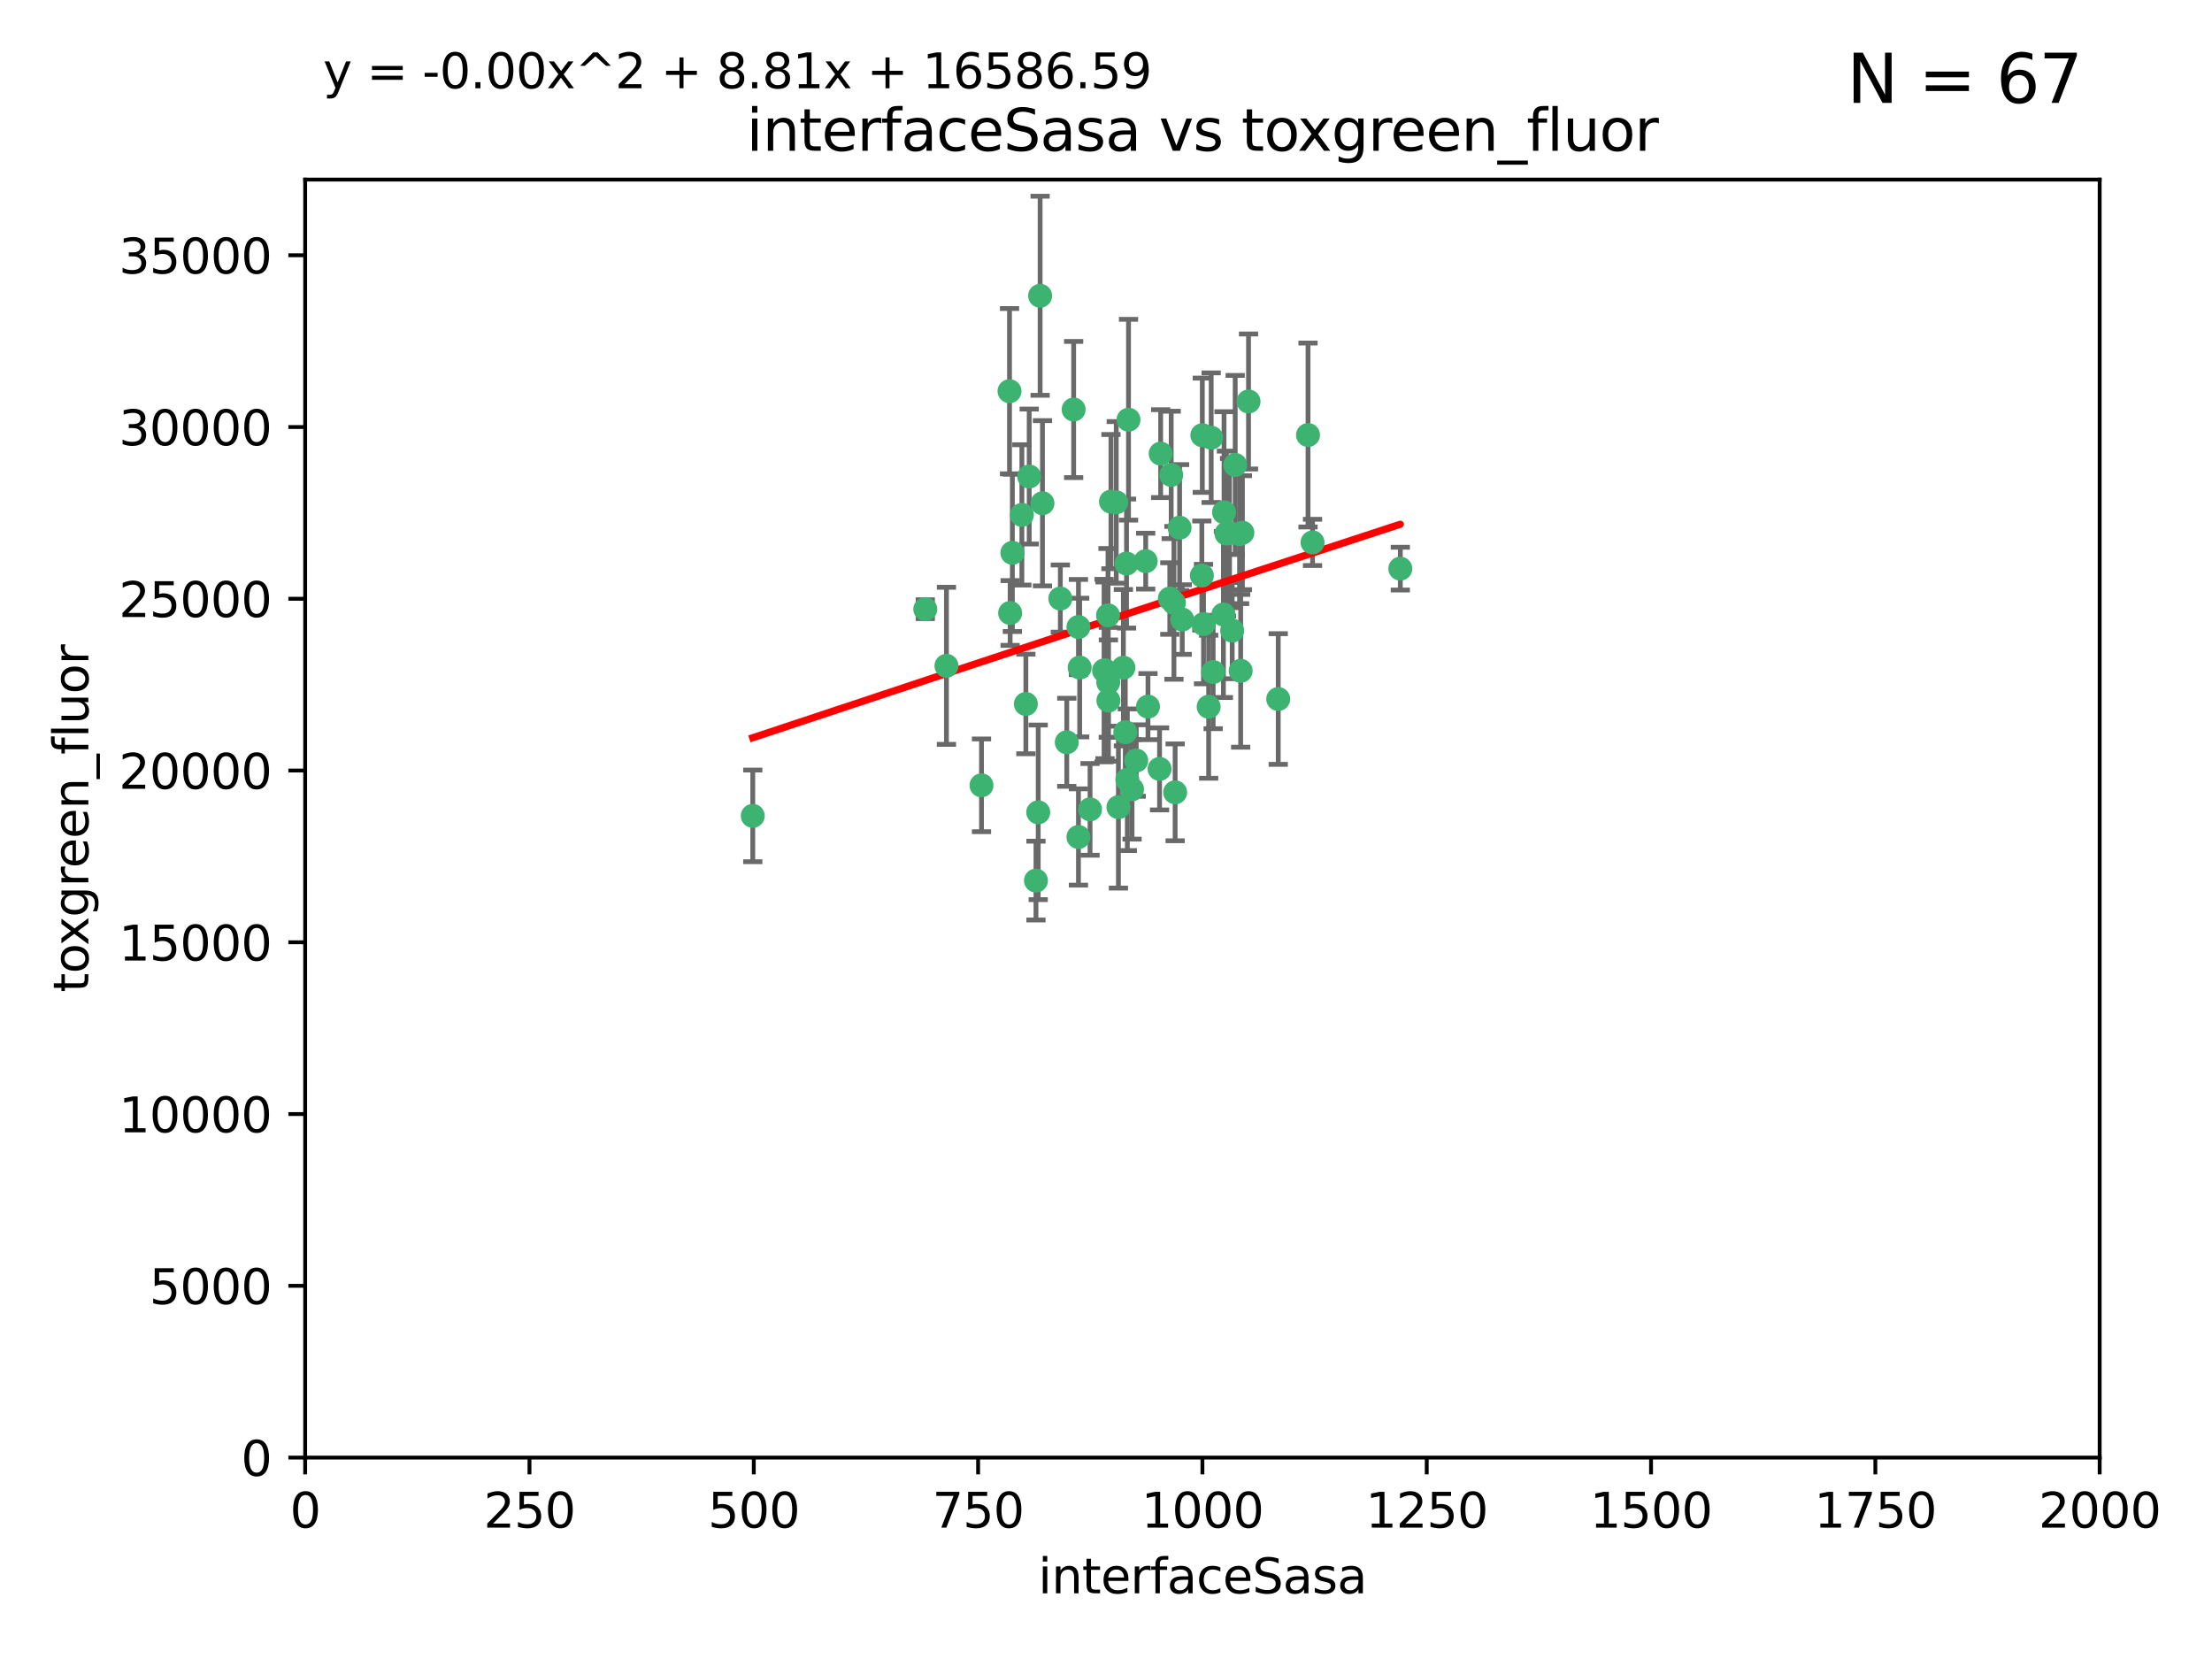 <?xml version="1.0" encoding="utf-8" standalone="no"?>
<!DOCTYPE svg PUBLIC "-//W3C//DTD SVG 1.1//EN"
  "http://www.w3.org/Graphics/SVG/1.1/DTD/svg11.dtd">
<svg xmlns:xlink="http://www.w3.org/1999/xlink" width="460.8pt" height="345.6pt" viewBox="0 0 460.8 345.6" xmlns="http://www.w3.org/2000/svg" version="1.1">
 <defs>
  <style type="text/css">*{stroke-linejoin: round; stroke-linecap: butt}</style>
 </defs>
 <g id="figure_1">
  <g id="patch_1">
   <path d="M 0 345.6 
L 460.8 345.6 
L 460.8 0 
L 0 0 
z
" style="fill: #ffffff"/>
  </g>
  <g id="axes_1">
   <g id="patch_2">
    <path d="M 63.571 303.64 
L 437.4 303.64 
L 437.4 37.411 
L 63.571 37.411 
z
" style="fill: #ffffff"/>
   </g>
   <g id="PathCollection_1">
    <defs>
     <path id="m7adc7a43d8" d="M 0 1.118 
C 0.297 1.118 0.581 1 0.791 0.791 
C 1 0.581 1.118 0.297 1.118 0 
C 1.118 -0.297 1 -0.581 0.791 -0.791 
C 0.581 -1 0.297 -1.118 0 -1.118 
C -0.297 -1.118 -0.581 -1 -0.791 -0.791 
C -1 -0.581 -1.118 -0.297 -1.118 0 
C -1.118 0.297 -1 0.581 -0.791 0.791 
C -0.581 1 -0.297 1.118 0 1.118 
z
" style="stroke: #3cb371"/>
    </defs>
    <g clip-path="url(#p92236ebbec)">
     <use xlink:href="#m7adc7a43d8" x="243.693" y="124.69" style="fill: #3cb371; stroke: #3cb371"/>
     <use xlink:href="#m7adc7a43d8" x="272.484" y="90.623" style="fill: #3cb371; stroke: #3cb371"/>
     <use xlink:href="#m7adc7a43d8" x="231.435" y="104.496" style="fill: #3cb371; stroke: #3cb371"/>
     <use xlink:href="#m7adc7a43d8" x="234.418" y="152.536" style="fill: #3cb371; stroke: #3cb371"/>
     <use xlink:href="#m7adc7a43d8" x="266.28" y="145.62" style="fill: #3cb371; stroke: #3cb371"/>
     <use xlink:href="#m7adc7a43d8" x="257.315" y="96.857" style="fill: #3cb371; stroke: #3cb371"/>
     <use xlink:href="#m7adc7a43d8" x="250.716" y="130.005" style="fill: #3cb371; stroke: #3cb371"/>
     <use xlink:href="#m7adc7a43d8" x="254.987" y="106.718" style="fill: #3cb371; stroke: #3cb371"/>
     <use xlink:href="#m7adc7a43d8" x="273.426" y="112.994" style="fill: #3cb371; stroke: #3cb371"/>
     <use xlink:href="#m7adc7a43d8" x="220.886" y="124.689" style="fill: #3cb371; stroke: #3cb371"/>
     <use xlink:href="#m7adc7a43d8" x="214.404" y="99.267" style="fill: #3cb371; stroke: #3cb371"/>
     <use xlink:href="#m7adc7a43d8" x="212.875" y="107.264" style="fill: #3cb371; stroke: #3cb371"/>
     <use xlink:href="#m7adc7a43d8" x="241.787" y="94.5" style="fill: #3cb371; stroke: #3cb371"/>
     <use xlink:href="#m7adc7a43d8" x="252.721" y="139.999" style="fill: #3cb371; stroke: #3cb371"/>
     <use xlink:href="#m7adc7a43d8" x="252.312" y="91.178" style="fill: #3cb371; stroke: #3cb371"/>
     <use xlink:href="#m7adc7a43d8" x="258.229" y="111.261" style="fill: #3cb371; stroke: #3cb371"/>
     <use xlink:href="#m7adc7a43d8" x="223.66" y="85.309" style="fill: #3cb371; stroke: #3cb371"/>
     <use xlink:href="#m7adc7a43d8" x="232.987" y="168.143" style="fill: #3cb371; stroke: #3cb371"/>
     <use xlink:href="#m7adc7a43d8" x="241.557" y="160.173" style="fill: #3cb371; stroke: #3cb371"/>
     <use xlink:href="#m7adc7a43d8" x="230.869" y="142.145" style="fill: #3cb371; stroke: #3cb371"/>
     <use xlink:href="#m7adc7a43d8" x="230.194" y="139.64" style="fill: #3cb371; stroke: #3cb371"/>
     <use xlink:href="#m7adc7a43d8" x="251.785" y="147.225" style="fill: #3cb371; stroke: #3cb371"/>
     <use xlink:href="#m7adc7a43d8" x="234.68" y="117.402" style="fill: #3cb371; stroke: #3cb371"/>
     <use xlink:href="#m7adc7a43d8" x="246.284" y="129.063" style="fill: #3cb371; stroke: #3cb371"/>
     <use xlink:href="#m7adc7a43d8" x="255.489" y="111.157" style="fill: #3cb371; stroke: #3cb371"/>
     <use xlink:href="#m7adc7a43d8" x="256.689" y="131.368" style="fill: #3cb371; stroke: #3cb371"/>
     <use xlink:href="#m7adc7a43d8" x="254.858" y="128.013" style="fill: #3cb371; stroke: #3cb371"/>
     <use xlink:href="#m7adc7a43d8" x="244.553" y="125.579" style="fill: #3cb371; stroke: #3cb371"/>
     <use xlink:href="#m7adc7a43d8" x="250.368" y="119.895" style="fill: #3cb371; stroke: #3cb371"/>
     <use xlink:href="#m7adc7a43d8" x="243.983" y="98.934" style="fill: #3cb371; stroke: #3cb371"/>
     <use xlink:href="#m7adc7a43d8" x="235.088" y="87.434" style="fill: #3cb371; stroke: #3cb371"/>
     <use xlink:href="#m7adc7a43d8" x="258.816" y="110.968" style="fill: #3cb371; stroke: #3cb371"/>
     <use xlink:href="#m7adc7a43d8" x="256.134" y="111.045" style="fill: #3cb371; stroke: #3cb371"/>
     <use xlink:href="#m7adc7a43d8" x="232.534" y="104.651" style="fill: #3cb371; stroke: #3cb371"/>
     <use xlink:href="#m7adc7a43d8" x="234.02" y="139.091" style="fill: #3cb371; stroke: #3cb371"/>
     <use xlink:href="#m7adc7a43d8" x="238.669" y="116.895" style="fill: #3cb371; stroke: #3cb371"/>
     <use xlink:href="#m7adc7a43d8" x="210.43" y="127.696" style="fill: #3cb371; stroke: #3cb371"/>
     <use xlink:href="#m7adc7a43d8" x="217.166" y="104.837" style="fill: #3cb371; stroke: #3cb371"/>
     <use xlink:href="#m7adc7a43d8" x="245.731" y="109.922" style="fill: #3cb371; stroke: #3cb371"/>
     <use xlink:href="#m7adc7a43d8" x="216.677" y="61.614" style="fill: #3cb371; stroke: #3cb371"/>
     <use xlink:href="#m7adc7a43d8" x="258.456" y="139.744" style="fill: #3cb371; stroke: #3cb371"/>
     <use xlink:href="#m7adc7a43d8" x="291.711" y="118.457" style="fill: #3cb371; stroke: #3cb371"/>
     <use xlink:href="#m7adc7a43d8" x="224.916" y="139.063" style="fill: #3cb371; stroke: #3cb371"/>
     <use xlink:href="#m7adc7a43d8" x="260.091" y="83.639" style="fill: #3cb371; stroke: #3cb371"/>
     <use xlink:href="#m7adc7a43d8" x="250.465" y="90.667" style="fill: #3cb371; stroke: #3cb371"/>
     <use xlink:href="#m7adc7a43d8" x="204.462" y="163.599" style="fill: #3cb371; stroke: #3cb371"/>
     <use xlink:href="#m7adc7a43d8" x="192.753" y="126.902" style="fill: #3cb371; stroke: #3cb371"/>
     <use xlink:href="#m7adc7a43d8" x="222.228" y="154.63" style="fill: #3cb371; stroke: #3cb371"/>
     <use xlink:href="#m7adc7a43d8" x="230.822" y="128.187" style="fill: #3cb371; stroke: #3cb371"/>
     <use xlink:href="#m7adc7a43d8" x="210.301" y="81.492" style="fill: #3cb371; stroke: #3cb371"/>
     <use xlink:href="#m7adc7a43d8" x="224.662" y="174.36" style="fill: #3cb371; stroke: #3cb371"/>
     <use xlink:href="#m7adc7a43d8" x="236.699" y="158.432" style="fill: #3cb371; stroke: #3cb371"/>
     <use xlink:href="#m7adc7a43d8" x="230.901" y="145.94" style="fill: #3cb371; stroke: #3cb371"/>
     <use xlink:href="#m7adc7a43d8" x="213.706" y="146.651" style="fill: #3cb371; stroke: #3cb371"/>
     <use xlink:href="#m7adc7a43d8" x="215.811" y="183.443" style="fill: #3cb371; stroke: #3cb371"/>
     <use xlink:href="#m7adc7a43d8" x="224.662" y="130.623" style="fill: #3cb371; stroke: #3cb371"/>
     <use xlink:href="#m7adc7a43d8" x="239.146" y="147.201" style="fill: #3cb371; stroke: #3cb371"/>
     <use xlink:href="#m7adc7a43d8" x="244.803" y="165.057" style="fill: #3cb371; stroke: #3cb371"/>
     <use xlink:href="#m7adc7a43d8" x="216.278" y="169.223" style="fill: #3cb371; stroke: #3cb371"/>
     <use xlink:href="#m7adc7a43d8" x="235.826" y="164.427" style="fill: #3cb371; stroke: #3cb371"/>
     <use xlink:href="#m7adc7a43d8" x="229.998" y="139.694" style="fill: #3cb371; stroke: #3cb371"/>
     <use xlink:href="#m7adc7a43d8" x="227.078" y="168.609" style="fill: #3cb371; stroke: #3cb371"/>
     <use xlink:href="#m7adc7a43d8" x="234.846" y="162.431" style="fill: #3cb371; stroke: #3cb371"/>
     <use xlink:href="#m7adc7a43d8" x="210.895" y="115.163" style="fill: #3cb371; stroke: #3cb371"/>
     <use xlink:href="#m7adc7a43d8" x="197.163" y="138.702" style="fill: #3cb371; stroke: #3cb371"/>
     <use xlink:href="#m7adc7a43d8" x="156.817" y="169.96" style="fill: #3cb371; stroke: #3cb371"/>
    </g>
   </g>
   <g id="matplotlib.axis_1">
    <g id="xtick_1">
     <g id="line2d_1">
      <defs>
       <path id="m9fd7e3e721" d="M 0 0 
L 0 3.5 
" style="stroke: #000000; stroke-width: 0.8"/>
      </defs>
      <g>
       <use xlink:href="#m9fd7e3e721" x="63.571" y="303.64" style="stroke: #000000; stroke-width: 0.8"/>
      </g>
     </g>
     <g id="text_1">
      <!-- 0 -->
      <g transform="translate(60.39 318.238)scale(0.1 -0.1)">
       <defs>
        <path id="DejaVuSans-30" d="M 2034 4250 
Q 1547 4250 1301 3770 
Q 1056 3291 1056 2328 
Q 1056 1369 1301 889 
Q 1547 409 2034 409 
Q 2525 409 2770 889 
Q 3016 1369 3016 2328 
Q 3016 3291 2770 3770 
Q 2525 4250 2034 4250 
z
M 2034 4750 
Q 2819 4750 3233 4129 
Q 3647 3509 3647 2328 
Q 3647 1150 3233 529 
Q 2819 -91 2034 -91 
Q 1250 -91 836 529 
Q 422 1150 422 2328 
Q 422 3509 836 4129 
Q 1250 4750 2034 4750 
z
" transform="scale(0.016)"/>
       </defs>
       <use xlink:href="#DejaVuSans-30"/>
      </g>
     </g>
    </g>
    <g id="xtick_2">
     <g id="line2d_2">
      <g>
       <use xlink:href="#m9fd7e3e721" x="110.3" y="303.64" style="stroke: #000000; stroke-width: 0.8"/>
      </g>
     </g>
     <g id="text_2">
      <!-- 250 -->
      <g transform="translate(100.756 318.238)scale(0.1 -0.1)">
       <defs>
        <path id="DejaVuSans-32" d="M 1228 531 
L 3431 531 
L 3431 0 
L 469 0 
L 469 531 
Q 828 903 1448 1529 
Q 2069 2156 2228 2338 
Q 2531 2678 2651 2914 
Q 2772 3150 2772 3378 
Q 2772 3750 2511 3984 
Q 2250 4219 1831 4219 
Q 1534 4219 1204 4116 
Q 875 4013 500 3803 
L 500 4441 
Q 881 4594 1212 4672 
Q 1544 4750 1819 4750 
Q 2544 4750 2975 4387 
Q 3406 4025 3406 3419 
Q 3406 3131 3298 2873 
Q 3191 2616 2906 2266 
Q 2828 2175 2409 1742 
Q 1991 1309 1228 531 
z
" transform="scale(0.016)"/>
        <path id="DejaVuSans-35" d="M 691 4666 
L 3169 4666 
L 3169 4134 
L 1269 4134 
L 1269 2991 
Q 1406 3038 1543 3061 
Q 1681 3084 1819 3084 
Q 2600 3084 3056 2656 
Q 3513 2228 3513 1497 
Q 3513 744 3044 326 
Q 2575 -91 1722 -91 
Q 1428 -91 1123 -41 
Q 819 9 494 109 
L 494 744 
Q 775 591 1075 516 
Q 1375 441 1709 441 
Q 2250 441 2565 725 
Q 2881 1009 2881 1497 
Q 2881 1984 2565 2268 
Q 2250 2553 1709 2553 
Q 1456 2553 1204 2497 
Q 953 2441 691 2322 
L 691 4666 
z
" transform="scale(0.016)"/>
       </defs>
       <use xlink:href="#DejaVuSans-32"/>
       <use xlink:href="#DejaVuSans-35" x="63.623"/>
       <use xlink:href="#DejaVuSans-30" x="127.246"/>
      </g>
     </g>
    </g>
    <g id="xtick_3">
     <g id="line2d_3">
      <g>
       <use xlink:href="#m9fd7e3e721" x="157.028" y="303.64" style="stroke: #000000; stroke-width: 0.8"/>
      </g>
     </g>
     <g id="text_3">
      <!-- 500 -->
      <g transform="translate(147.485 318.238)scale(0.1 -0.1)">
       <use xlink:href="#DejaVuSans-35"/>
       <use xlink:href="#DejaVuSans-30" x="63.623"/>
       <use xlink:href="#DejaVuSans-30" x="127.246"/>
      </g>
     </g>
    </g>
    <g id="xtick_4">
     <g id="line2d_4">
      <g>
       <use xlink:href="#m9fd7e3e721" x="203.757" y="303.64" style="stroke: #000000; stroke-width: 0.8"/>
      </g>
     </g>
     <g id="text_4">
      <!-- 750 -->
      <g transform="translate(194.213 318.238)scale(0.1 -0.1)">
       <defs>
        <path id="DejaVuSans-37" d="M 525 4666 
L 3525 4666 
L 3525 4397 
L 1831 0 
L 1172 0 
L 2766 4134 
L 525 4134 
L 525 4666 
z
" transform="scale(0.016)"/>
       </defs>
       <use xlink:href="#DejaVuSans-37"/>
       <use xlink:href="#DejaVuSans-35" x="63.623"/>
       <use xlink:href="#DejaVuSans-30" x="127.246"/>
      </g>
     </g>
    </g>
    <g id="xtick_5">
     <g id="line2d_5">
      <g>
       <use xlink:href="#m9fd7e3e721" x="250.486" y="303.64" style="stroke: #000000; stroke-width: 0.8"/>
      </g>
     </g>
     <g id="text_5">
      <!-- 1000 -->
      <g transform="translate(237.761 318.238)scale(0.1 -0.1)">
       <defs>
        <path id="DejaVuSans-31" d="M 794 531 
L 1825 531 
L 1825 4091 
L 703 3866 
L 703 4441 
L 1819 4666 
L 2450 4666 
L 2450 531 
L 3481 531 
L 3481 0 
L 794 0 
L 794 531 
z
" transform="scale(0.016)"/>
       </defs>
       <use xlink:href="#DejaVuSans-31"/>
       <use xlink:href="#DejaVuSans-30" x="63.623"/>
       <use xlink:href="#DejaVuSans-30" x="127.246"/>
       <use xlink:href="#DejaVuSans-30" x="190.869"/>
      </g>
     </g>
    </g>
    <g id="xtick_6">
     <g id="line2d_6">
      <g>
       <use xlink:href="#m9fd7e3e721" x="297.214" y="303.64" style="stroke: #000000; stroke-width: 0.8"/>
      </g>
     </g>
     <g id="text_6">
      <!-- 1250 -->
      <g transform="translate(284.489 318.238)scale(0.1 -0.1)">
       <use xlink:href="#DejaVuSans-31"/>
       <use xlink:href="#DejaVuSans-32" x="63.623"/>
       <use xlink:href="#DejaVuSans-35" x="127.246"/>
       <use xlink:href="#DejaVuSans-30" x="190.869"/>
      </g>
     </g>
    </g>
    <g id="xtick_7">
     <g id="line2d_7">
      <g>
       <use xlink:href="#m9fd7e3e721" x="343.943" y="303.64" style="stroke: #000000; stroke-width: 0.8"/>
      </g>
     </g>
     <g id="text_7">
      <!-- 1500 -->
      <g transform="translate(331.218 318.238)scale(0.1 -0.1)">
       <use xlink:href="#DejaVuSans-31"/>
       <use xlink:href="#DejaVuSans-35" x="63.623"/>
       <use xlink:href="#DejaVuSans-30" x="127.246"/>
       <use xlink:href="#DejaVuSans-30" x="190.869"/>
      </g>
     </g>
    </g>
    <g id="xtick_8">
     <g id="line2d_8">
      <g>
       <use xlink:href="#m9fd7e3e721" x="390.671" y="303.64" style="stroke: #000000; stroke-width: 0.8"/>
      </g>
     </g>
     <g id="text_8">
      <!-- 1750 -->
      <g transform="translate(377.946 318.238)scale(0.1 -0.1)">
       <use xlink:href="#DejaVuSans-31"/>
       <use xlink:href="#DejaVuSans-37" x="63.623"/>
       <use xlink:href="#DejaVuSans-35" x="127.246"/>
       <use xlink:href="#DejaVuSans-30" x="190.869"/>
      </g>
     </g>
    </g>
    <g id="xtick_9">
     <g id="line2d_9">
      <g>
       <use xlink:href="#m9fd7e3e721" x="437.4" y="303.64" style="stroke: #000000; stroke-width: 0.8"/>
      </g>
     </g>
     <g id="text_9">
      <!-- 2000 -->
      <g transform="translate(424.675 318.238)scale(0.1 -0.1)">
       <use xlink:href="#DejaVuSans-32"/>
       <use xlink:href="#DejaVuSans-30" x="63.623"/>
       <use xlink:href="#DejaVuSans-30" x="127.246"/>
       <use xlink:href="#DejaVuSans-30" x="190.869"/>
      </g>
     </g>
    </g>
    <g id="text_10">
     <!-- interfaceSasa -->
     <g transform="translate(216.279 331.917)scale(0.1 -0.1)">
      <defs>
       <path id="DejaVuSans-69" d="M 603 3500 
L 1178 3500 
L 1178 0 
L 603 0 
L 603 3500 
z
M 603 4863 
L 1178 4863 
L 1178 4134 
L 603 4134 
L 603 4863 
z
" transform="scale(0.016)"/>
       <path id="DejaVuSans-6e" d="M 3513 2113 
L 3513 0 
L 2938 0 
L 2938 2094 
Q 2938 2591 2744 2837 
Q 2550 3084 2163 3084 
Q 1697 3084 1428 2787 
Q 1159 2491 1159 1978 
L 1159 0 
L 581 0 
L 581 3500 
L 1159 3500 
L 1159 2956 
Q 1366 3272 1645 3428 
Q 1925 3584 2291 3584 
Q 2894 3584 3203 3211 
Q 3513 2838 3513 2113 
z
" transform="scale(0.016)"/>
       <path id="DejaVuSans-74" d="M 1172 4494 
L 1172 3500 
L 2356 3500 
L 2356 3053 
L 1172 3053 
L 1172 1153 
Q 1172 725 1289 603 
Q 1406 481 1766 481 
L 2356 481 
L 2356 0 
L 1766 0 
Q 1100 0 847 248 
Q 594 497 594 1153 
L 594 3053 
L 172 3053 
L 172 3500 
L 594 3500 
L 594 4494 
L 1172 4494 
z
" transform="scale(0.016)"/>
       <path id="DejaVuSans-65" d="M 3597 1894 
L 3597 1613 
L 953 1613 
Q 991 1019 1311 708 
Q 1631 397 2203 397 
Q 2534 397 2845 478 
Q 3156 559 3463 722 
L 3463 178 
Q 3153 47 2828 -22 
Q 2503 -91 2169 -91 
Q 1331 -91 842 396 
Q 353 884 353 1716 
Q 353 2575 817 3079 
Q 1281 3584 2069 3584 
Q 2775 3584 3186 3129 
Q 3597 2675 3597 1894 
z
M 3022 2063 
Q 3016 2534 2758 2815 
Q 2500 3097 2075 3097 
Q 1594 3097 1305 2825 
Q 1016 2553 972 2059 
L 3022 2063 
z
" transform="scale(0.016)"/>
       <path id="DejaVuSans-72" d="M 2631 2963 
Q 2534 3019 2420 3045 
Q 2306 3072 2169 3072 
Q 1681 3072 1420 2755 
Q 1159 2438 1159 1844 
L 1159 0 
L 581 0 
L 581 3500 
L 1159 3500 
L 1159 2956 
Q 1341 3275 1631 3429 
Q 1922 3584 2338 3584 
Q 2397 3584 2469 3576 
Q 2541 3569 2628 3553 
L 2631 2963 
z
" transform="scale(0.016)"/>
       <path id="DejaVuSans-66" d="M 2375 4863 
L 2375 4384 
L 1825 4384 
Q 1516 4384 1395 4259 
Q 1275 4134 1275 3809 
L 1275 3500 
L 2222 3500 
L 2222 3053 
L 1275 3053 
L 1275 0 
L 697 0 
L 697 3053 
L 147 3053 
L 147 3500 
L 697 3500 
L 697 3744 
Q 697 4328 969 4595 
Q 1241 4863 1831 4863 
L 2375 4863 
z
" transform="scale(0.016)"/>
       <path id="DejaVuSans-61" d="M 2194 1759 
Q 1497 1759 1228 1600 
Q 959 1441 959 1056 
Q 959 750 1161 570 
Q 1363 391 1709 391 
Q 2188 391 2477 730 
Q 2766 1069 2766 1631 
L 2766 1759 
L 2194 1759 
z
M 3341 1997 
L 3341 0 
L 2766 0 
L 2766 531 
Q 2569 213 2275 61 
Q 1981 -91 1556 -91 
Q 1019 -91 701 211 
Q 384 513 384 1019 
Q 384 1609 779 1909 
Q 1175 2209 1959 2209 
L 2766 2209 
L 2766 2266 
Q 2766 2663 2505 2880 
Q 2244 3097 1772 3097 
Q 1472 3097 1187 3025 
Q 903 2953 641 2809 
L 641 3341 
Q 956 3463 1253 3523 
Q 1550 3584 1831 3584 
Q 2591 3584 2966 3190 
Q 3341 2797 3341 1997 
z
" transform="scale(0.016)"/>
       <path id="DejaVuSans-63" d="M 3122 3366 
L 3122 2828 
Q 2878 2963 2633 3030 
Q 2388 3097 2138 3097 
Q 1578 3097 1268 2742 
Q 959 2388 959 1747 
Q 959 1106 1268 751 
Q 1578 397 2138 397 
Q 2388 397 2633 464 
Q 2878 531 3122 666 
L 3122 134 
Q 2881 22 2623 -34 
Q 2366 -91 2075 -91 
Q 1284 -91 818 406 
Q 353 903 353 1747 
Q 353 2603 823 3093 
Q 1294 3584 2113 3584 
Q 2378 3584 2631 3529 
Q 2884 3475 3122 3366 
z
" transform="scale(0.016)"/>
       <path id="DejaVuSans-53" d="M 3425 4513 
L 3425 3897 
Q 3066 4069 2747 4153 
Q 2428 4238 2131 4238 
Q 1616 4238 1336 4038 
Q 1056 3838 1056 3469 
Q 1056 3159 1242 3001 
Q 1428 2844 1947 2747 
L 2328 2669 
Q 3034 2534 3370 2195 
Q 3706 1856 3706 1288 
Q 3706 609 3251 259 
Q 2797 -91 1919 -91 
Q 1588 -91 1214 -16 
Q 841 59 441 206 
L 441 856 
Q 825 641 1194 531 
Q 1563 422 1919 422 
Q 2459 422 2753 634 
Q 3047 847 3047 1241 
Q 3047 1584 2836 1778 
Q 2625 1972 2144 2069 
L 1759 2144 
Q 1053 2284 737 2584 
Q 422 2884 422 3419 
Q 422 4038 858 4394 
Q 1294 4750 2059 4750 
Q 2388 4750 2728 4690 
Q 3069 4631 3425 4513 
z
" transform="scale(0.016)"/>
       <path id="DejaVuSans-73" d="M 2834 3397 
L 2834 2853 
Q 2591 2978 2328 3040 
Q 2066 3103 1784 3103 
Q 1356 3103 1142 2972 
Q 928 2841 928 2578 
Q 928 2378 1081 2264 
Q 1234 2150 1697 2047 
L 1894 2003 
Q 2506 1872 2764 1633 
Q 3022 1394 3022 966 
Q 3022 478 2636 193 
Q 2250 -91 1575 -91 
Q 1294 -91 989 -36 
Q 684 19 347 128 
L 347 722 
Q 666 556 975 473 
Q 1284 391 1588 391 
Q 1994 391 2212 530 
Q 2431 669 2431 922 
Q 2431 1156 2273 1281 
Q 2116 1406 1581 1522 
L 1381 1569 
Q 847 1681 609 1914 
Q 372 2147 372 2553 
Q 372 3047 722 3315 
Q 1072 3584 1716 3584 
Q 2034 3584 2315 3537 
Q 2597 3491 2834 3397 
z
" transform="scale(0.016)"/>
      </defs>
      <use xlink:href="#DejaVuSans-69"/>
      <use xlink:href="#DejaVuSans-6e" x="27.783"/>
      <use xlink:href="#DejaVuSans-74" x="91.162"/>
      <use xlink:href="#DejaVuSans-65" x="130.371"/>
      <use xlink:href="#DejaVuSans-72" x="191.895"/>
      <use xlink:href="#DejaVuSans-66" x="233.008"/>
      <use xlink:href="#DejaVuSans-61" x="268.213"/>
      <use xlink:href="#DejaVuSans-63" x="329.492"/>
      <use xlink:href="#DejaVuSans-65" x="384.473"/>
      <use xlink:href="#DejaVuSans-53" x="445.996"/>
      <use xlink:href="#DejaVuSans-61" x="509.473"/>
      <use xlink:href="#DejaVuSans-73" x="570.752"/>
      <use xlink:href="#DejaVuSans-61" x="622.852"/>
     </g>
    </g>
   </g>
   <g id="matplotlib.axis_2">
    <g id="ytick_1">
     <g id="line2d_10">
      <defs>
       <path id="m5f48121f47" d="M 0 0 
L -3.5 0 
" style="stroke: #000000; stroke-width: 0.8"/>
      </defs>
      <g>
       <use xlink:href="#m5f48121f47" x="63.571" y="303.64" style="stroke: #000000; stroke-width: 0.8"/>
      </g>
     </g>
     <g id="text_11">
      <!-- 0 -->
      <g transform="translate(50.209 307.439)scale(0.1 -0.1)">
       <use xlink:href="#DejaVuSans-30"/>
      </g>
     </g>
    </g>
    <g id="ytick_2">
     <g id="line2d_11">
      <g>
       <use xlink:href="#m5f48121f47" x="63.571" y="267.859" style="stroke: #000000; stroke-width: 0.8"/>
      </g>
     </g>
     <g id="text_12">
      <!-- 5000 -->
      <g transform="translate(31.121 271.658)scale(0.1 -0.1)">
       <use xlink:href="#DejaVuSans-35"/>
       <use xlink:href="#DejaVuSans-30" x="63.623"/>
       <use xlink:href="#DejaVuSans-30" x="127.246"/>
       <use xlink:href="#DejaVuSans-30" x="190.869"/>
      </g>
     </g>
    </g>
    <g id="ytick_3">
     <g id="line2d_12">
      <g>
       <use xlink:href="#m5f48121f47" x="63.571" y="232.078" style="stroke: #000000; stroke-width: 0.8"/>
      </g>
     </g>
     <g id="text_13">
      <!-- 10000 -->
      <g transform="translate(24.759 235.878)scale(0.1 -0.1)">
       <use xlink:href="#DejaVuSans-31"/>
       <use xlink:href="#DejaVuSans-30" x="63.623"/>
       <use xlink:href="#DejaVuSans-30" x="127.246"/>
       <use xlink:href="#DejaVuSans-30" x="190.869"/>
       <use xlink:href="#DejaVuSans-30" x="254.492"/>
      </g>
     </g>
    </g>
    <g id="ytick_4">
     <g id="line2d_13">
      <g>
       <use xlink:href="#m5f48121f47" x="63.571" y="196.298" style="stroke: #000000; stroke-width: 0.8"/>
      </g>
     </g>
     <g id="text_14">
      <!-- 15000 -->
      <g transform="translate(24.759 200.097)scale(0.1 -0.1)">
       <use xlink:href="#DejaVuSans-31"/>
       <use xlink:href="#DejaVuSans-35" x="63.623"/>
       <use xlink:href="#DejaVuSans-30" x="127.246"/>
       <use xlink:href="#DejaVuSans-30" x="190.869"/>
       <use xlink:href="#DejaVuSans-30" x="254.492"/>
      </g>
     </g>
    </g>
    <g id="ytick_5">
     <g id="line2d_14">
      <g>
       <use xlink:href="#m5f48121f47" x="63.571" y="160.517" style="stroke: #000000; stroke-width: 0.8"/>
      </g>
     </g>
     <g id="text_15">
      <!-- 20000 -->
      <g transform="translate(24.759 164.316)scale(0.1 -0.1)">
       <use xlink:href="#DejaVuSans-32"/>
       <use xlink:href="#DejaVuSans-30" x="63.623"/>
       <use xlink:href="#DejaVuSans-30" x="127.246"/>
       <use xlink:href="#DejaVuSans-30" x="190.869"/>
       <use xlink:href="#DejaVuSans-30" x="254.492"/>
      </g>
     </g>
    </g>
    <g id="ytick_6">
     <g id="line2d_15">
      <g>
       <use xlink:href="#m5f48121f47" x="63.571" y="124.736" style="stroke: #000000; stroke-width: 0.8"/>
      </g>
     </g>
     <g id="text_16">
      <!-- 25000 -->
      <g transform="translate(24.759 128.535)scale(0.1 -0.1)">
       <use xlink:href="#DejaVuSans-32"/>
       <use xlink:href="#DejaVuSans-35" x="63.623"/>
       <use xlink:href="#DejaVuSans-30" x="127.246"/>
       <use xlink:href="#DejaVuSans-30" x="190.869"/>
       <use xlink:href="#DejaVuSans-30" x="254.492"/>
      </g>
     </g>
    </g>
    <g id="ytick_7">
     <g id="line2d_16">
      <g>
       <use xlink:href="#m5f48121f47" x="63.571" y="88.955" style="stroke: #000000; stroke-width: 0.8"/>
      </g>
     </g>
     <g id="text_17">
      <!-- 30000 -->
      <g transform="translate(24.759 92.754)scale(0.1 -0.1)">
       <defs>
        <path id="DejaVuSans-33" d="M 2597 2516 
Q 3050 2419 3304 2112 
Q 3559 1806 3559 1356 
Q 3559 666 3084 287 
Q 2609 -91 1734 -91 
Q 1441 -91 1130 -33 
Q 819 25 488 141 
L 488 750 
Q 750 597 1062 519 
Q 1375 441 1716 441 
Q 2309 441 2620 675 
Q 2931 909 2931 1356 
Q 2931 1769 2642 2001 
Q 2353 2234 1838 2234 
L 1294 2234 
L 1294 2753 
L 1863 2753 
Q 2328 2753 2575 2939 
Q 2822 3125 2822 3475 
Q 2822 3834 2567 4026 
Q 2313 4219 1838 4219 
Q 1578 4219 1281 4162 
Q 984 4106 628 3988 
L 628 4550 
Q 988 4650 1302 4700 
Q 1616 4750 1894 4750 
Q 2613 4750 3031 4423 
Q 3450 4097 3450 3541 
Q 3450 3153 3228 2886 
Q 3006 2619 2597 2516 
z
" transform="scale(0.016)"/>
       </defs>
       <use xlink:href="#DejaVuSans-33"/>
       <use xlink:href="#DejaVuSans-30" x="63.623"/>
       <use xlink:href="#DejaVuSans-30" x="127.246"/>
       <use xlink:href="#DejaVuSans-30" x="190.869"/>
       <use xlink:href="#DejaVuSans-30" x="254.492"/>
      </g>
     </g>
    </g>
    <g id="ytick_8">
     <g id="line2d_17">
      <g>
       <use xlink:href="#m5f48121f47" x="63.571" y="53.174" style="stroke: #000000; stroke-width: 0.8"/>
      </g>
     </g>
     <g id="text_18">
      <!-- 35000 -->
      <g transform="translate(24.759 56.974)scale(0.1 -0.1)">
       <use xlink:href="#DejaVuSans-33"/>
       <use xlink:href="#DejaVuSans-35" x="63.623"/>
       <use xlink:href="#DejaVuSans-30" x="127.246"/>
       <use xlink:href="#DejaVuSans-30" x="190.869"/>
       <use xlink:href="#DejaVuSans-30" x="254.492"/>
      </g>
     </g>
    </g>
    <g id="text_19">
     <!-- toxgreen_fluor -->
     <g transform="translate(18.401 206.72)rotate(-90)scale(0.1 -0.1)">
      <defs>
       <path id="DejaVuSans-6f" d="M 1959 3097 
Q 1497 3097 1228 2736 
Q 959 2375 959 1747 
Q 959 1119 1226 758 
Q 1494 397 1959 397 
Q 2419 397 2687 759 
Q 2956 1122 2956 1747 
Q 2956 2369 2687 2733 
Q 2419 3097 1959 3097 
z
M 1959 3584 
Q 2709 3584 3137 3096 
Q 3566 2609 3566 1747 
Q 3566 888 3137 398 
Q 2709 -91 1959 -91 
Q 1206 -91 779 398 
Q 353 888 353 1747 
Q 353 2609 779 3096 
Q 1206 3584 1959 3584 
z
" transform="scale(0.016)"/>
       <path id="DejaVuSans-78" d="M 3513 3500 
L 2247 1797 
L 3578 0 
L 2900 0 
L 1881 1375 
L 863 0 
L 184 0 
L 1544 1831 
L 300 3500 
L 978 3500 
L 1906 2253 
L 2834 3500 
L 3513 3500 
z
" transform="scale(0.016)"/>
       <path id="DejaVuSans-67" d="M 2906 1791 
Q 2906 2416 2648 2759 
Q 2391 3103 1925 3103 
Q 1463 3103 1205 2759 
Q 947 2416 947 1791 
Q 947 1169 1205 825 
Q 1463 481 1925 481 
Q 2391 481 2648 825 
Q 2906 1169 2906 1791 
z
M 3481 434 
Q 3481 -459 3084 -895 
Q 2688 -1331 1869 -1331 
Q 1566 -1331 1297 -1286 
Q 1028 -1241 775 -1147 
L 775 -588 
Q 1028 -725 1275 -790 
Q 1522 -856 1778 -856 
Q 2344 -856 2625 -561 
Q 2906 -266 2906 331 
L 2906 616 
Q 2728 306 2450 153 
Q 2172 0 1784 0 
Q 1141 0 747 490 
Q 353 981 353 1791 
Q 353 2603 747 3093 
Q 1141 3584 1784 3584 
Q 2172 3584 2450 3431 
Q 2728 3278 2906 2969 
L 2906 3500 
L 3481 3500 
L 3481 434 
z
" transform="scale(0.016)"/>
       <path id="DejaVuSans-5f" d="M 3263 -1063 
L 3263 -1509 
L -63 -1509 
L -63 -1063 
L 3263 -1063 
z
" transform="scale(0.016)"/>
       <path id="DejaVuSans-6c" d="M 603 4863 
L 1178 4863 
L 1178 0 
L 603 0 
L 603 4863 
z
" transform="scale(0.016)"/>
       <path id="DejaVuSans-75" d="M 544 1381 
L 544 3500 
L 1119 3500 
L 1119 1403 
Q 1119 906 1312 657 
Q 1506 409 1894 409 
Q 2359 409 2629 706 
Q 2900 1003 2900 1516 
L 2900 3500 
L 3475 3500 
L 3475 0 
L 2900 0 
L 2900 538 
Q 2691 219 2414 64 
Q 2138 -91 1772 -91 
Q 1169 -91 856 284 
Q 544 659 544 1381 
z
M 1991 3584 
L 1991 3584 
z
" transform="scale(0.016)"/>
      </defs>
      <use xlink:href="#DejaVuSans-74"/>
      <use xlink:href="#DejaVuSans-6f" x="39.209"/>
      <use xlink:href="#DejaVuSans-78" x="97.266"/>
      <use xlink:href="#DejaVuSans-67" x="156.445"/>
      <use xlink:href="#DejaVuSans-72" x="219.922"/>
      <use xlink:href="#DejaVuSans-65" x="258.785"/>
      <use xlink:href="#DejaVuSans-65" x="320.309"/>
      <use xlink:href="#DejaVuSans-6e" x="381.832"/>
      <use xlink:href="#DejaVuSans-5f" x="445.211"/>
      <use xlink:href="#DejaVuSans-66" x="495.211"/>
      <use xlink:href="#DejaVuSans-6c" x="530.416"/>
      <use xlink:href="#DejaVuSans-75" x="558.199"/>
      <use xlink:href="#DejaVuSans-6f" x="621.578"/>
      <use xlink:href="#DejaVuSans-72" x="682.76"/>
     </g>
    </g>
   </g>
   <g id="LineCollection_1">
    <path d="M 243.693 132.143 
L 243.693 117.237 
" clip-path="url(#p92236ebbec)" style="fill: none; stroke: #696969"/>
    <path d="M 272.484 109.781 
L 272.484 71.466 
" clip-path="url(#p92236ebbec)" style="fill: none; stroke: #696969"/>
    <path d="M 231.435 118.477 
L 231.435 90.515 
" clip-path="url(#p92236ebbec)" style="fill: none; stroke: #696969"/>
    <path d="M 234.418 166.039 
L 234.418 139.033 
" clip-path="url(#p92236ebbec)" style="fill: none; stroke: #696969"/>
    <path d="M 266.28 159.229 
L 266.28 132.011 
" clip-path="url(#p92236ebbec)" style="fill: none; stroke: #696969"/>
    <path d="M 257.315 115.505 
L 257.315 78.209 
" clip-path="url(#p92236ebbec)" style="fill: none; stroke: #696969"/>
    <path d="M 250.716 142.442 
L 250.716 117.567 
" clip-path="url(#p92236ebbec)" style="fill: none; stroke: #696969"/>
    <path d="M 254.987 127.664 
L 254.987 85.772 
" clip-path="url(#p92236ebbec)" style="fill: none; stroke: #696969"/>
    <path d="M 273.426 117.812 
L 273.426 108.176 
" clip-path="url(#p92236ebbec)" style="fill: none; stroke: #696969"/>
    <path d="M 220.886 131.683 
L 220.886 117.696 
" clip-path="url(#p92236ebbec)" style="fill: none; stroke: #696969"/>
    <path d="M 214.404 113.322 
L 214.404 85.213 
" clip-path="url(#p92236ebbec)" style="fill: none; stroke: #696969"/>
    <path d="M 212.875 121.88 
L 212.875 92.647 
" clip-path="url(#p92236ebbec)" style="fill: none; stroke: #696969"/>
    <path d="M 241.787 103.651 
L 241.787 85.348 
" clip-path="url(#p92236ebbec)" style="fill: none; stroke: #696969"/>
    <path d="M 252.721 151.798 
L 252.721 128.2 
" clip-path="url(#p92236ebbec)" style="fill: none; stroke: #696969"/>
    <path d="M 252.312 104.675 
L 252.312 77.682 
" clip-path="url(#p92236ebbec)" style="fill: none; stroke: #696969"/>
    <path d="M 258.229 125.753 
L 258.229 96.768 
" clip-path="url(#p92236ebbec)" style="fill: none; stroke: #696969"/>
    <path d="M 223.66 99.491 
L 223.66 71.128 
" clip-path="url(#p92236ebbec)" style="fill: none; stroke: #696969"/>
    <path d="M 232.987 185.006 
L 232.987 151.281 
" clip-path="url(#p92236ebbec)" style="fill: none; stroke: #696969"/>
    <path d="M 241.557 168.723 
L 241.557 151.623 
" clip-path="url(#p92236ebbec)" style="fill: none; stroke: #696969"/>
    <path d="M 230.869 153.587 
L 230.869 130.704 
" clip-path="url(#p92236ebbec)" style="fill: none; stroke: #696969"/>
    <path d="M 230.194 158.046 
L 230.194 121.234 
" clip-path="url(#p92236ebbec)" style="fill: none; stroke: #696969"/>
    <path d="M 251.785 162.121 
L 251.785 132.33 
" clip-path="url(#p92236ebbec)" style="fill: none; stroke: #696969"/>
    <path d="M 234.68 130.841 
L 234.68 103.963 
" clip-path="url(#p92236ebbec)" style="fill: none; stroke: #696969"/>
    <path d="M 246.284 136.31 
L 246.284 121.816 
" clip-path="url(#p92236ebbec)" style="fill: none; stroke: #696969"/>
    <path d="M 255.489 128.336 
L 255.489 93.979 
" clip-path="url(#p92236ebbec)" style="fill: none; stroke: #696969"/>
    <path d="M 256.689 141.39 
L 256.689 121.347 
" clip-path="url(#p92236ebbec)" style="fill: none; stroke: #696969"/>
    <path d="M 254.858 145.305 
L 254.858 110.721 
" clip-path="url(#p92236ebbec)" style="fill: none; stroke: #696969"/>
    <path d="M 244.553 141.497 
L 244.553 109.662 
" clip-path="url(#p92236ebbec)" style="fill: none; stroke: #696969"/>
    <path d="M 250.368 131.252 
L 250.368 108.538 
" clip-path="url(#p92236ebbec)" style="fill: none; stroke: #696969"/>
    <path d="M 243.983 112.206 
L 243.983 85.663 
" clip-path="url(#p92236ebbec)" style="fill: none; stroke: #696969"/>
    <path d="M 235.088 108.351 
L 235.088 66.517 
" clip-path="url(#p92236ebbec)" style="fill: none; stroke: #696969"/>
    <path d="M 258.816 122.844 
L 258.816 99.093 
" clip-path="url(#p92236ebbec)" style="fill: none; stroke: #696969"/>
    <path d="M 256.134 126.588 
L 256.134 95.502 
" clip-path="url(#p92236ebbec)" style="fill: none; stroke: #696969"/>
    <path d="M 232.534 121.481 
L 232.534 87.821 
" clip-path="url(#p92236ebbec)" style="fill: none; stroke: #696969"/>
    <path d="M 234.02 155.38 
L 234.02 122.802 
" clip-path="url(#p92236ebbec)" style="fill: none; stroke: #696969"/>
    <path d="M 238.669 122.714 
L 238.669 111.075 
" clip-path="url(#p92236ebbec)" style="fill: none; stroke: #696969"/>
    <path d="M 210.43 134.441 
L 210.43 120.951 
" clip-path="url(#p92236ebbec)" style="fill: none; stroke: #696969"/>
    <path d="M 217.166 122.048 
L 217.166 87.626 
" clip-path="url(#p92236ebbec)" style="fill: none; stroke: #696969"/>
    <path d="M 245.731 123.06 
L 245.731 96.783 
" clip-path="url(#p92236ebbec)" style="fill: none; stroke: #696969"/>
    <path d="M 216.677 82.348 
L 216.677 40.879 
" clip-path="url(#p92236ebbec)" style="fill: none; stroke: #696969"/>
    <path d="M 258.456 155.653 
L 258.456 123.835 
" clip-path="url(#p92236ebbec)" style="fill: none; stroke: #696969"/>
    <path d="M 291.711 122.912 
L 291.711 114.001 
" clip-path="url(#p92236ebbec)" style="fill: none; stroke: #696969"/>
    <path d="M 224.916 153.504 
L 224.916 124.622 
" clip-path="url(#p92236ebbec)" style="fill: none; stroke: #696969"/>
    <path d="M 260.091 97.702 
L 260.091 69.575 
" clip-path="url(#p92236ebbec)" style="fill: none; stroke: #696969"/>
    <path d="M 250.465 102.568 
L 250.465 78.767 
" clip-path="url(#p92236ebbec)" style="fill: none; stroke: #696969"/>
    <path d="M 204.462 173.255 
L 204.462 153.942 
" clip-path="url(#p92236ebbec)" style="fill: none; stroke: #696969"/>
    <path d="M 192.753 128.865 
L 192.753 124.939 
" clip-path="url(#p92236ebbec)" style="fill: none; stroke: #696969"/>
    <path d="M 222.228 163.803 
L 222.228 145.457 
" clip-path="url(#p92236ebbec)" style="fill: none; stroke: #696969"/>
    <path d="M 230.822 142.109 
L 230.822 114.265 
" clip-path="url(#p92236ebbec)" style="fill: none; stroke: #696969"/>
    <path d="M 210.301 98.71 
L 210.301 64.274 
" clip-path="url(#p92236ebbec)" style="fill: none; stroke: #696969"/>
    <path d="M 224.662 184.389 
L 224.662 164.331 
" clip-path="url(#p92236ebbec)" style="fill: none; stroke: #696969"/>
    <path d="M 236.699 165.874 
L 236.699 150.99 
" clip-path="url(#p92236ebbec)" style="fill: none; stroke: #696969"/>
    <path d="M 230.901 158.572 
L 230.901 133.308 
" clip-path="url(#p92236ebbec)" style="fill: none; stroke: #696969"/>
    <path d="M 213.706 157.023 
L 213.706 136.279 
" clip-path="url(#p92236ebbec)" style="fill: none; stroke: #696969"/>
    <path d="M 215.811 191.653 
L 215.811 175.233 
" clip-path="url(#p92236ebbec)" style="fill: none; stroke: #696969"/>
    <path d="M 224.662 140.536 
L 224.662 120.711 
" clip-path="url(#p92236ebbec)" style="fill: none; stroke: #696969"/>
    <path d="M 239.146 154.089 
L 239.146 140.313 
" clip-path="url(#p92236ebbec)" style="fill: none; stroke: #696969"/>
    <path d="M 244.803 175.144 
L 244.803 154.97 
" clip-path="url(#p92236ebbec)" style="fill: none; stroke: #696969"/>
    <path d="M 216.278 187.407 
L 216.278 151.039 
" clip-path="url(#p92236ebbec)" style="fill: none; stroke: #696969"/>
    <path d="M 235.826 174.8 
L 235.826 154.054 
" clip-path="url(#p92236ebbec)" style="fill: none; stroke: #696969"/>
    <path d="M 229.998 158.704 
L 229.998 120.683 
" clip-path="url(#p92236ebbec)" style="fill: none; stroke: #696969"/>
    <path d="M 227.078 178.161 
L 227.078 159.056 
" clip-path="url(#p92236ebbec)" style="fill: none; stroke: #696969"/>
    <path d="M 234.846 177.183 
L 234.846 147.679 
" clip-path="url(#p92236ebbec)" style="fill: none; stroke: #696969"/>
    <path d="M 210.895 131.554 
L 210.895 98.772 
" clip-path="url(#p92236ebbec)" style="fill: none; stroke: #696969"/>
    <path d="M 197.163 155.064 
L 197.163 122.34 
" clip-path="url(#p92236ebbec)" style="fill: none; stroke: #696969"/>
    <path d="M 156.817 179.51 
L 156.817 160.41 
" clip-path="url(#p92236ebbec)" style="fill: none; stroke: #696969"/>
   </g>
   <g id="line2d_18">
    <defs>
     <path id="mc9c473b566" d="M 2 0 
L -2 -0 
" style="stroke: #696969"/>
    </defs>
    <g clip-path="url(#p92236ebbec)">
     <use xlink:href="#mc9c473b566" x="243.693" y="132.143" style="fill: #696969; stroke: #696969"/>
     <use xlink:href="#mc9c473b566" x="272.484" y="109.781" style="fill: #696969; stroke: #696969"/>
     <use xlink:href="#mc9c473b566" x="231.435" y="118.477" style="fill: #696969; stroke: #696969"/>
     <use xlink:href="#mc9c473b566" x="234.418" y="166.039" style="fill: #696969; stroke: #696969"/>
     <use xlink:href="#mc9c473b566" x="266.28" y="159.229" style="fill: #696969; stroke: #696969"/>
     <use xlink:href="#mc9c473b566" x="257.315" y="115.505" style="fill: #696969; stroke: #696969"/>
     <use xlink:href="#mc9c473b566" x="250.716" y="142.442" style="fill: #696969; stroke: #696969"/>
     <use xlink:href="#mc9c473b566" x="254.987" y="127.664" style="fill: #696969; stroke: #696969"/>
     <use xlink:href="#mc9c473b566" x="273.426" y="117.812" style="fill: #696969; stroke: #696969"/>
     <use xlink:href="#mc9c473b566" x="220.886" y="131.683" style="fill: #696969; stroke: #696969"/>
     <use xlink:href="#mc9c473b566" x="214.404" y="113.322" style="fill: #696969; stroke: #696969"/>
     <use xlink:href="#mc9c473b566" x="212.875" y="121.88" style="fill: #696969; stroke: #696969"/>
     <use xlink:href="#mc9c473b566" x="241.787" y="103.651" style="fill: #696969; stroke: #696969"/>
     <use xlink:href="#mc9c473b566" x="252.721" y="151.798" style="fill: #696969; stroke: #696969"/>
     <use xlink:href="#mc9c473b566" x="252.312" y="104.675" style="fill: #696969; stroke: #696969"/>
     <use xlink:href="#mc9c473b566" x="258.229" y="125.753" style="fill: #696969; stroke: #696969"/>
     <use xlink:href="#mc9c473b566" x="223.66" y="99.491" style="fill: #696969; stroke: #696969"/>
     <use xlink:href="#mc9c473b566" x="232.987" y="185.006" style="fill: #696969; stroke: #696969"/>
     <use xlink:href="#mc9c473b566" x="241.557" y="168.723" style="fill: #696969; stroke: #696969"/>
     <use xlink:href="#mc9c473b566" x="230.869" y="153.587" style="fill: #696969; stroke: #696969"/>
     <use xlink:href="#mc9c473b566" x="230.194" y="158.046" style="fill: #696969; stroke: #696969"/>
     <use xlink:href="#mc9c473b566" x="251.785" y="162.121" style="fill: #696969; stroke: #696969"/>
     <use xlink:href="#mc9c473b566" x="234.68" y="130.841" style="fill: #696969; stroke: #696969"/>
     <use xlink:href="#mc9c473b566" x="246.284" y="136.31" style="fill: #696969; stroke: #696969"/>
     <use xlink:href="#mc9c473b566" x="255.489" y="128.336" style="fill: #696969; stroke: #696969"/>
     <use xlink:href="#mc9c473b566" x="256.689" y="141.39" style="fill: #696969; stroke: #696969"/>
     <use xlink:href="#mc9c473b566" x="254.858" y="145.305" style="fill: #696969; stroke: #696969"/>
     <use xlink:href="#mc9c473b566" x="244.553" y="141.497" style="fill: #696969; stroke: #696969"/>
     <use xlink:href="#mc9c473b566" x="250.368" y="131.252" style="fill: #696969; stroke: #696969"/>
     <use xlink:href="#mc9c473b566" x="243.983" y="112.206" style="fill: #696969; stroke: #696969"/>
     <use xlink:href="#mc9c473b566" x="235.088" y="108.351" style="fill: #696969; stroke: #696969"/>
     <use xlink:href="#mc9c473b566" x="258.816" y="122.844" style="fill: #696969; stroke: #696969"/>
     <use xlink:href="#mc9c473b566" x="256.134" y="126.588" style="fill: #696969; stroke: #696969"/>
     <use xlink:href="#mc9c473b566" x="232.534" y="121.481" style="fill: #696969; stroke: #696969"/>
     <use xlink:href="#mc9c473b566" x="234.02" y="155.38" style="fill: #696969; stroke: #696969"/>
     <use xlink:href="#mc9c473b566" x="238.669" y="122.714" style="fill: #696969; stroke: #696969"/>
     <use xlink:href="#mc9c473b566" x="210.43" y="134.441" style="fill: #696969; stroke: #696969"/>
     <use xlink:href="#mc9c473b566" x="217.166" y="122.048" style="fill: #696969; stroke: #696969"/>
     <use xlink:href="#mc9c473b566" x="245.731" y="123.06" style="fill: #696969; stroke: #696969"/>
     <use xlink:href="#mc9c473b566" x="216.677" y="82.348" style="fill: #696969; stroke: #696969"/>
     <use xlink:href="#mc9c473b566" x="258.456" y="155.653" style="fill: #696969; stroke: #696969"/>
     <use xlink:href="#mc9c473b566" x="291.711" y="122.912" style="fill: #696969; stroke: #696969"/>
     <use xlink:href="#mc9c473b566" x="224.916" y="153.504" style="fill: #696969; stroke: #696969"/>
     <use xlink:href="#mc9c473b566" x="260.091" y="97.702" style="fill: #696969; stroke: #696969"/>
     <use xlink:href="#mc9c473b566" x="250.465" y="102.568" style="fill: #696969; stroke: #696969"/>
     <use xlink:href="#mc9c473b566" x="204.462" y="173.255" style="fill: #696969; stroke: #696969"/>
     <use xlink:href="#mc9c473b566" x="192.753" y="128.865" style="fill: #696969; stroke: #696969"/>
     <use xlink:href="#mc9c473b566" x="222.228" y="163.803" style="fill: #696969; stroke: #696969"/>
     <use xlink:href="#mc9c473b566" x="230.822" y="142.109" style="fill: #696969; stroke: #696969"/>
     <use xlink:href="#mc9c473b566" x="210.301" y="98.71" style="fill: #696969; stroke: #696969"/>
     <use xlink:href="#mc9c473b566" x="224.662" y="184.389" style="fill: #696969; stroke: #696969"/>
     <use xlink:href="#mc9c473b566" x="236.699" y="165.874" style="fill: #696969; stroke: #696969"/>
     <use xlink:href="#mc9c473b566" x="230.901" y="158.572" style="fill: #696969; stroke: #696969"/>
     <use xlink:href="#mc9c473b566" x="213.706" y="157.023" style="fill: #696969; stroke: #696969"/>
     <use xlink:href="#mc9c473b566" x="215.811" y="191.653" style="fill: #696969; stroke: #696969"/>
     <use xlink:href="#mc9c473b566" x="224.662" y="140.536" style="fill: #696969; stroke: #696969"/>
     <use xlink:href="#mc9c473b566" x="239.146" y="154.089" style="fill: #696969; stroke: #696969"/>
     <use xlink:href="#mc9c473b566" x="244.803" y="175.144" style="fill: #696969; stroke: #696969"/>
     <use xlink:href="#mc9c473b566" x="216.278" y="187.407" style="fill: #696969; stroke: #696969"/>
     <use xlink:href="#mc9c473b566" x="235.826" y="174.8" style="fill: #696969; stroke: #696969"/>
     <use xlink:href="#mc9c473b566" x="229.998" y="158.704" style="fill: #696969; stroke: #696969"/>
     <use xlink:href="#mc9c473b566" x="227.078" y="178.161" style="fill: #696969; stroke: #696969"/>
     <use xlink:href="#mc9c473b566" x="234.846" y="177.183" style="fill: #696969; stroke: #696969"/>
     <use xlink:href="#mc9c473b566" x="210.895" y="131.554" style="fill: #696969; stroke: #696969"/>
     <use xlink:href="#mc9c473b566" x="197.163" y="155.064" style="fill: #696969; stroke: #696969"/>
     <use xlink:href="#mc9c473b566" x="156.817" y="179.51" style="fill: #696969; stroke: #696969"/>
    </g>
   </g>
   <g id="line2d_19">
    <g clip-path="url(#p92236ebbec)">
     <use xlink:href="#mc9c473b566" x="243.693" y="117.237" style="fill: #696969; stroke: #696969"/>
     <use xlink:href="#mc9c473b566" x="272.484" y="71.466" style="fill: #696969; stroke: #696969"/>
     <use xlink:href="#mc9c473b566" x="231.435" y="90.515" style="fill: #696969; stroke: #696969"/>
     <use xlink:href="#mc9c473b566" x="234.418" y="139.033" style="fill: #696969; stroke: #696969"/>
     <use xlink:href="#mc9c473b566" x="266.28" y="132.011" style="fill: #696969; stroke: #696969"/>
     <use xlink:href="#mc9c473b566" x="257.315" y="78.209" style="fill: #696969; stroke: #696969"/>
     <use xlink:href="#mc9c473b566" x="250.716" y="117.567" style="fill: #696969; stroke: #696969"/>
     <use xlink:href="#mc9c473b566" x="254.987" y="85.772" style="fill: #696969; stroke: #696969"/>
     <use xlink:href="#mc9c473b566" x="273.426" y="108.176" style="fill: #696969; stroke: #696969"/>
     <use xlink:href="#mc9c473b566" x="220.886" y="117.696" style="fill: #696969; stroke: #696969"/>
     <use xlink:href="#mc9c473b566" x="214.404" y="85.213" style="fill: #696969; stroke: #696969"/>
     <use xlink:href="#mc9c473b566" x="212.875" y="92.647" style="fill: #696969; stroke: #696969"/>
     <use xlink:href="#mc9c473b566" x="241.787" y="85.348" style="fill: #696969; stroke: #696969"/>
     <use xlink:href="#mc9c473b566" x="252.721" y="128.2" style="fill: #696969; stroke: #696969"/>
     <use xlink:href="#mc9c473b566" x="252.312" y="77.682" style="fill: #696969; stroke: #696969"/>
     <use xlink:href="#mc9c473b566" x="258.229" y="96.768" style="fill: #696969; stroke: #696969"/>
     <use xlink:href="#mc9c473b566" x="223.66" y="71.128" style="fill: #696969; stroke: #696969"/>
     <use xlink:href="#mc9c473b566" x="232.987" y="151.281" style="fill: #696969; stroke: #696969"/>
     <use xlink:href="#mc9c473b566" x="241.557" y="151.623" style="fill: #696969; stroke: #696969"/>
     <use xlink:href="#mc9c473b566" x="230.869" y="130.704" style="fill: #696969; stroke: #696969"/>
     <use xlink:href="#mc9c473b566" x="230.194" y="121.234" style="fill: #696969; stroke: #696969"/>
     <use xlink:href="#mc9c473b566" x="251.785" y="132.33" style="fill: #696969; stroke: #696969"/>
     <use xlink:href="#mc9c473b566" x="234.68" y="103.963" style="fill: #696969; stroke: #696969"/>
     <use xlink:href="#mc9c473b566" x="246.284" y="121.816" style="fill: #696969; stroke: #696969"/>
     <use xlink:href="#mc9c473b566" x="255.489" y="93.979" style="fill: #696969; stroke: #696969"/>
     <use xlink:href="#mc9c473b566" x="256.689" y="121.347" style="fill: #696969; stroke: #696969"/>
     <use xlink:href="#mc9c473b566" x="254.858" y="110.721" style="fill: #696969; stroke: #696969"/>
     <use xlink:href="#mc9c473b566" x="244.553" y="109.662" style="fill: #696969; stroke: #696969"/>
     <use xlink:href="#mc9c473b566" x="250.368" y="108.538" style="fill: #696969; stroke: #696969"/>
     <use xlink:href="#mc9c473b566" x="243.983" y="85.663" style="fill: #696969; stroke: #696969"/>
     <use xlink:href="#mc9c473b566" x="235.088" y="66.517" style="fill: #696969; stroke: #696969"/>
     <use xlink:href="#mc9c473b566" x="258.816" y="99.093" style="fill: #696969; stroke: #696969"/>
     <use xlink:href="#mc9c473b566" x="256.134" y="95.502" style="fill: #696969; stroke: #696969"/>
     <use xlink:href="#mc9c473b566" x="232.534" y="87.821" style="fill: #696969; stroke: #696969"/>
     <use xlink:href="#mc9c473b566" x="234.02" y="122.802" style="fill: #696969; stroke: #696969"/>
     <use xlink:href="#mc9c473b566" x="238.669" y="111.075" style="fill: #696969; stroke: #696969"/>
     <use xlink:href="#mc9c473b566" x="210.43" y="120.951" style="fill: #696969; stroke: #696969"/>
     <use xlink:href="#mc9c473b566" x="217.166" y="87.626" style="fill: #696969; stroke: #696969"/>
     <use xlink:href="#mc9c473b566" x="245.731" y="96.783" style="fill: #696969; stroke: #696969"/>
     <use xlink:href="#mc9c473b566" x="216.677" y="40.879" style="fill: #696969; stroke: #696969"/>
     <use xlink:href="#mc9c473b566" x="258.456" y="123.835" style="fill: #696969; stroke: #696969"/>
     <use xlink:href="#mc9c473b566" x="291.711" y="114.001" style="fill: #696969; stroke: #696969"/>
     <use xlink:href="#mc9c473b566" x="224.916" y="124.622" style="fill: #696969; stroke: #696969"/>
     <use xlink:href="#mc9c473b566" x="260.091" y="69.575" style="fill: #696969; stroke: #696969"/>
     <use xlink:href="#mc9c473b566" x="250.465" y="78.767" style="fill: #696969; stroke: #696969"/>
     <use xlink:href="#mc9c473b566" x="204.462" y="153.942" style="fill: #696969; stroke: #696969"/>
     <use xlink:href="#mc9c473b566" x="192.753" y="124.939" style="fill: #696969; stroke: #696969"/>
     <use xlink:href="#mc9c473b566" x="222.228" y="145.457" style="fill: #696969; stroke: #696969"/>
     <use xlink:href="#mc9c473b566" x="230.822" y="114.265" style="fill: #696969; stroke: #696969"/>
     <use xlink:href="#mc9c473b566" x="210.301" y="64.274" style="fill: #696969; stroke: #696969"/>
     <use xlink:href="#mc9c473b566" x="224.662" y="164.331" style="fill: #696969; stroke: #696969"/>
     <use xlink:href="#mc9c473b566" x="236.699" y="150.99" style="fill: #696969; stroke: #696969"/>
     <use xlink:href="#mc9c473b566" x="230.901" y="133.308" style="fill: #696969; stroke: #696969"/>
     <use xlink:href="#mc9c473b566" x="213.706" y="136.279" style="fill: #696969; stroke: #696969"/>
     <use xlink:href="#mc9c473b566" x="215.811" y="175.233" style="fill: #696969; stroke: #696969"/>
     <use xlink:href="#mc9c473b566" x="224.662" y="120.711" style="fill: #696969; stroke: #696969"/>
     <use xlink:href="#mc9c473b566" x="239.146" y="140.313" style="fill: #696969; stroke: #696969"/>
     <use xlink:href="#mc9c473b566" x="244.803" y="154.97" style="fill: #696969; stroke: #696969"/>
     <use xlink:href="#mc9c473b566" x="216.278" y="151.039" style="fill: #696969; stroke: #696969"/>
     <use xlink:href="#mc9c473b566" x="235.826" y="154.054" style="fill: #696969; stroke: #696969"/>
     <use xlink:href="#mc9c473b566" x="229.998" y="120.683" style="fill: #696969; stroke: #696969"/>
     <use xlink:href="#mc9c473b566" x="227.078" y="159.056" style="fill: #696969; stroke: #696969"/>
     <use xlink:href="#mc9c473b566" x="234.846" y="147.679" style="fill: #696969; stroke: #696969"/>
     <use xlink:href="#mc9c473b566" x="210.895" y="98.772" style="fill: #696969; stroke: #696969"/>
     <use xlink:href="#mc9c473b566" x="197.163" y="122.34" style="fill: #696969; stroke: #696969"/>
     <use xlink:href="#mc9c473b566" x="156.817" y="160.41" style="fill: #696969; stroke: #696969"/>
    </g>
   </g>
   <g id="line2d_20">
    <path d="M 243.693 124.945 
L 272.484 115.498 
L 231.435 128.979 
L 234.418 127.997 
L 266.28 117.53 
L 257.315 120.47 
L 250.716 122.637 
L 254.987 121.235 
L 273.426 115.19 
L 220.886 132.457 
L 214.404 134.596 
L 212.875 135.101 
L 241.787 125.572 
L 252.721 121.978 
L 252.312 122.113 
L 258.229 120.17 
L 223.66 131.542 
L 232.987 128.468 
L 241.557 125.648 
L 230.869 129.166 
L 230.194 129.388 
L 251.785 122.286 
L 234.68 127.91 
L 246.284 124.093 
L 255.489 121.07 
L 256.689 120.676 
L 254.858 121.277 
L 244.553 124.662 
L 250.368 122.751 
L 243.983 124.85 
L 235.088 127.776 
L 258.816 119.978 
L 256.134 120.858 
L 232.534 128.617 
L 234.02 128.128 
L 238.669 126.598 
L 210.43 135.909 
L 217.166 133.684 
L 245.731 124.275 
L 216.677 133.846 
L 258.456 120.096 
L 291.711 109.211 
L 224.916 131.128 
L 260.091 119.56 
L 250.465 122.719 
L 204.462 137.881 
L 192.753 141.756 
L 222.228 132.014 
L 230.822 129.181 
L 210.301 135.951 
L 224.662 131.211 
L 236.699 127.246 
L 230.901 129.155 
L 213.706 134.826 
L 215.811 134.131 
L 224.662 131.211 
L 239.146 126.441 
L 244.803 124.58 
L 216.278 133.977 
L 235.826 127.533 
L 229.998 129.452 
L 227.078 130.415 
L 234.846 127.856 
L 210.895 135.755 
L 197.163 140.296 
L 156.817 153.69 
" clip-path="url(#p92236ebbec)" style="fill: none; stroke: #ff0000; stroke-width: 1.5; stroke-linecap: square"/>
   </g>
   <g id="line2d_21">
    <defs>
     <path id="m767794ee7b" d="M 0 2 
C 0.53 2 1.039 1.789 1.414 1.414 
C 1.789 1.039 2 0.53 2 0 
C 2 -0.53 1.789 -1.039 1.414 -1.414 
C 1.039 -1.789 0.53 -2 0 -2 
C -0.53 -2 -1.039 -1.789 -1.414 -1.414 
C -1.789 -1.039 -2 -0.53 -2 0 
C -2 0.53 -1.789 1.039 -1.414 1.414 
C -1.039 1.789 -0.53 2 0 2 
z
" style="stroke: #3cb371"/>
    </defs>
    <g clip-path="url(#p92236ebbec)">
     <use xlink:href="#m767794ee7b" x="243.693" y="124.69" style="fill: #3cb371; stroke: #3cb371"/>
     <use xlink:href="#m767794ee7b" x="272.484" y="90.623" style="fill: #3cb371; stroke: #3cb371"/>
     <use xlink:href="#m767794ee7b" x="231.435" y="104.496" style="fill: #3cb371; stroke: #3cb371"/>
     <use xlink:href="#m767794ee7b" x="234.418" y="152.536" style="fill: #3cb371; stroke: #3cb371"/>
     <use xlink:href="#m767794ee7b" x="266.28" y="145.62" style="fill: #3cb371; stroke: #3cb371"/>
     <use xlink:href="#m767794ee7b" x="257.315" y="96.857" style="fill: #3cb371; stroke: #3cb371"/>
     <use xlink:href="#m767794ee7b" x="250.716" y="130.005" style="fill: #3cb371; stroke: #3cb371"/>
     <use xlink:href="#m767794ee7b" x="254.987" y="106.718" style="fill: #3cb371; stroke: #3cb371"/>
     <use xlink:href="#m767794ee7b" x="273.426" y="112.994" style="fill: #3cb371; stroke: #3cb371"/>
     <use xlink:href="#m767794ee7b" x="220.886" y="124.689" style="fill: #3cb371; stroke: #3cb371"/>
     <use xlink:href="#m767794ee7b" x="214.404" y="99.267" style="fill: #3cb371; stroke: #3cb371"/>
     <use xlink:href="#m767794ee7b" x="212.875" y="107.264" style="fill: #3cb371; stroke: #3cb371"/>
     <use xlink:href="#m767794ee7b" x="241.787" y="94.5" style="fill: #3cb371; stroke: #3cb371"/>
     <use xlink:href="#m767794ee7b" x="252.721" y="139.999" style="fill: #3cb371; stroke: #3cb371"/>
     <use xlink:href="#m767794ee7b" x="252.312" y="91.178" style="fill: #3cb371; stroke: #3cb371"/>
     <use xlink:href="#m767794ee7b" x="258.229" y="111.261" style="fill: #3cb371; stroke: #3cb371"/>
     <use xlink:href="#m767794ee7b" x="223.66" y="85.309" style="fill: #3cb371; stroke: #3cb371"/>
     <use xlink:href="#m767794ee7b" x="232.987" y="168.143" style="fill: #3cb371; stroke: #3cb371"/>
     <use xlink:href="#m767794ee7b" x="241.557" y="160.173" style="fill: #3cb371; stroke: #3cb371"/>
     <use xlink:href="#m767794ee7b" x="230.869" y="142.145" style="fill: #3cb371; stroke: #3cb371"/>
     <use xlink:href="#m767794ee7b" x="230.194" y="139.64" style="fill: #3cb371; stroke: #3cb371"/>
     <use xlink:href="#m767794ee7b" x="251.785" y="147.225" style="fill: #3cb371; stroke: #3cb371"/>
     <use xlink:href="#m767794ee7b" x="234.68" y="117.402" style="fill: #3cb371; stroke: #3cb371"/>
     <use xlink:href="#m767794ee7b" x="246.284" y="129.063" style="fill: #3cb371; stroke: #3cb371"/>
     <use xlink:href="#m767794ee7b" x="255.489" y="111.157" style="fill: #3cb371; stroke: #3cb371"/>
     <use xlink:href="#m767794ee7b" x="256.689" y="131.368" style="fill: #3cb371; stroke: #3cb371"/>
     <use xlink:href="#m767794ee7b" x="254.858" y="128.013" style="fill: #3cb371; stroke: #3cb371"/>
     <use xlink:href="#m767794ee7b" x="244.553" y="125.579" style="fill: #3cb371; stroke: #3cb371"/>
     <use xlink:href="#m767794ee7b" x="250.368" y="119.895" style="fill: #3cb371; stroke: #3cb371"/>
     <use xlink:href="#m767794ee7b" x="243.983" y="98.934" style="fill: #3cb371; stroke: #3cb371"/>
     <use xlink:href="#m767794ee7b" x="235.088" y="87.434" style="fill: #3cb371; stroke: #3cb371"/>
     <use xlink:href="#m767794ee7b" x="258.816" y="110.968" style="fill: #3cb371; stroke: #3cb371"/>
     <use xlink:href="#m767794ee7b" x="256.134" y="111.045" style="fill: #3cb371; stroke: #3cb371"/>
     <use xlink:href="#m767794ee7b" x="232.534" y="104.651" style="fill: #3cb371; stroke: #3cb371"/>
     <use xlink:href="#m767794ee7b" x="234.02" y="139.091" style="fill: #3cb371; stroke: #3cb371"/>
     <use xlink:href="#m767794ee7b" x="238.669" y="116.895" style="fill: #3cb371; stroke: #3cb371"/>
     <use xlink:href="#m767794ee7b" x="210.43" y="127.696" style="fill: #3cb371; stroke: #3cb371"/>
     <use xlink:href="#m767794ee7b" x="217.166" y="104.837" style="fill: #3cb371; stroke: #3cb371"/>
     <use xlink:href="#m767794ee7b" x="245.731" y="109.922" style="fill: #3cb371; stroke: #3cb371"/>
     <use xlink:href="#m767794ee7b" x="216.677" y="61.614" style="fill: #3cb371; stroke: #3cb371"/>
     <use xlink:href="#m767794ee7b" x="258.456" y="139.744" style="fill: #3cb371; stroke: #3cb371"/>
     <use xlink:href="#m767794ee7b" x="291.711" y="118.457" style="fill: #3cb371; stroke: #3cb371"/>
     <use xlink:href="#m767794ee7b" x="224.916" y="139.063" style="fill: #3cb371; stroke: #3cb371"/>
     <use xlink:href="#m767794ee7b" x="260.091" y="83.639" style="fill: #3cb371; stroke: #3cb371"/>
     <use xlink:href="#m767794ee7b" x="250.465" y="90.667" style="fill: #3cb371; stroke: #3cb371"/>
     <use xlink:href="#m767794ee7b" x="204.462" y="163.599" style="fill: #3cb371; stroke: #3cb371"/>
     <use xlink:href="#m767794ee7b" x="192.753" y="126.902" style="fill: #3cb371; stroke: #3cb371"/>
     <use xlink:href="#m767794ee7b" x="222.228" y="154.63" style="fill: #3cb371; stroke: #3cb371"/>
     <use xlink:href="#m767794ee7b" x="230.822" y="128.187" style="fill: #3cb371; stroke: #3cb371"/>
     <use xlink:href="#m767794ee7b" x="210.301" y="81.492" style="fill: #3cb371; stroke: #3cb371"/>
     <use xlink:href="#m767794ee7b" x="224.662" y="174.36" style="fill: #3cb371; stroke: #3cb371"/>
     <use xlink:href="#m767794ee7b" x="236.699" y="158.432" style="fill: #3cb371; stroke: #3cb371"/>
     <use xlink:href="#m767794ee7b" x="230.901" y="145.94" style="fill: #3cb371; stroke: #3cb371"/>
     <use xlink:href="#m767794ee7b" x="213.706" y="146.651" style="fill: #3cb371; stroke: #3cb371"/>
     <use xlink:href="#m767794ee7b" x="215.811" y="183.443" style="fill: #3cb371; stroke: #3cb371"/>
     <use xlink:href="#m767794ee7b" x="224.662" y="130.623" style="fill: #3cb371; stroke: #3cb371"/>
     <use xlink:href="#m767794ee7b" x="239.146" y="147.201" style="fill: #3cb371; stroke: #3cb371"/>
     <use xlink:href="#m767794ee7b" x="244.803" y="165.057" style="fill: #3cb371; stroke: #3cb371"/>
     <use xlink:href="#m767794ee7b" x="216.278" y="169.223" style="fill: #3cb371; stroke: #3cb371"/>
     <use xlink:href="#m767794ee7b" x="235.826" y="164.427" style="fill: #3cb371; stroke: #3cb371"/>
     <use xlink:href="#m767794ee7b" x="229.998" y="139.694" style="fill: #3cb371; stroke: #3cb371"/>
     <use xlink:href="#m767794ee7b" x="227.078" y="168.609" style="fill: #3cb371; stroke: #3cb371"/>
     <use xlink:href="#m767794ee7b" x="234.846" y="162.431" style="fill: #3cb371; stroke: #3cb371"/>
     <use xlink:href="#m767794ee7b" x="210.895" y="115.163" style="fill: #3cb371; stroke: #3cb371"/>
     <use xlink:href="#m767794ee7b" x="197.163" y="138.702" style="fill: #3cb371; stroke: #3cb371"/>
     <use xlink:href="#m767794ee7b" x="156.817" y="169.96" style="fill: #3cb371; stroke: #3cb371"/>
    </g>
   </g>
   <g id="patch_3">
    <path d="M 63.571 303.64 
L 63.571 37.411 
" style="fill: none; stroke: #000000; stroke-width: 0.8; stroke-linejoin: miter; stroke-linecap: square"/>
   </g>
   <g id="patch_4">
    <path d="M 437.4 303.64 
L 437.4 37.411 
" style="fill: none; stroke: #000000; stroke-width: 0.8; stroke-linejoin: miter; stroke-linecap: square"/>
   </g>
   <g id="patch_5">
    <path d="M 63.571 303.64 
L 437.4 303.64 
" style="fill: none; stroke: #000000; stroke-width: 0.8; stroke-linejoin: miter; stroke-linecap: square"/>
   </g>
   <g id="patch_6">
    <path d="M 63.571 37.411 
L 437.4 37.411 
" style="fill: none; stroke: #000000; stroke-width: 0.8; stroke-linejoin: miter; stroke-linecap: square"/>
   </g>
   <g id="text_20">
    <!-- N = 67 -->
    <g transform="translate(384.743 21.426)scale(0.14 -0.14)">
     <defs>
      <path id="DejaVuSans-4e" d="M 628 4666 
L 1478 4666 
L 3547 763 
L 3547 4666 
L 4159 4666 
L 4159 0 
L 3309 0 
L 1241 3903 
L 1241 0 
L 628 0 
L 628 4666 
z
" transform="scale(0.016)"/>
      <path id="DejaVuSans-20" transform="scale(0.016)"/>
      <path id="DejaVuSans-3d" d="M 678 2906 
L 4684 2906 
L 4684 2381 
L 678 2381 
L 678 2906 
z
M 678 1631 
L 4684 1631 
L 4684 1100 
L 678 1100 
L 678 1631 
z
" transform="scale(0.016)"/>
      <path id="DejaVuSans-36" d="M 2113 2584 
Q 1688 2584 1439 2293 
Q 1191 2003 1191 1497 
Q 1191 994 1439 701 
Q 1688 409 2113 409 
Q 2538 409 2786 701 
Q 3034 994 3034 1497 
Q 3034 2003 2786 2293 
Q 2538 2584 2113 2584 
z
M 3366 4563 
L 3366 3988 
Q 3128 4100 2886 4159 
Q 2644 4219 2406 4219 
Q 1781 4219 1451 3797 
Q 1122 3375 1075 2522 
Q 1259 2794 1537 2939 
Q 1816 3084 2150 3084 
Q 2853 3084 3261 2657 
Q 3669 2231 3669 1497 
Q 3669 778 3244 343 
Q 2819 -91 2113 -91 
Q 1303 -91 875 529 
Q 447 1150 447 2328 
Q 447 3434 972 4092 
Q 1497 4750 2381 4750 
Q 2619 4750 2861 4703 
Q 3103 4656 3366 4563 
z
" transform="scale(0.016)"/>
     </defs>
     <use xlink:href="#DejaVuSans-4e"/>
     <use xlink:href="#DejaVuSans-20" x="74.805"/>
     <use xlink:href="#DejaVuSans-3d" x="106.592"/>
     <use xlink:href="#DejaVuSans-20" x="190.381"/>
     <use xlink:href="#DejaVuSans-36" x="222.168"/>
     <use xlink:href="#DejaVuSans-37" x="285.791"/>
    </g>
   </g>
   <g id="text_21">
    <!-- y = -0.00x^2 + 8.81x + 16586.59 -->
    <g transform="translate(67.31 18.387)scale(0.1 -0.1)">
     <defs>
      <path id="DejaVuSans-79" d="M 2059 -325 
Q 1816 -950 1584 -1140 
Q 1353 -1331 966 -1331 
L 506 -1331 
L 506 -850 
L 844 -850 
Q 1081 -850 1212 -737 
Q 1344 -625 1503 -206 
L 1606 56 
L 191 3500 
L 800 3500 
L 1894 763 
L 2988 3500 
L 3597 3500 
L 2059 -325 
z
" transform="scale(0.016)"/>
      <path id="DejaVuSans-2d" d="M 313 2009 
L 1997 2009 
L 1997 1497 
L 313 1497 
L 313 2009 
z
" transform="scale(0.016)"/>
      <path id="DejaVuSans-2e" d="M 684 794 
L 1344 794 
L 1344 0 
L 684 0 
L 684 794 
z
" transform="scale(0.016)"/>
      <path id="DejaVuSans-5e" d="M 2988 4666 
L 4684 2925 
L 4056 2925 
L 2681 4159 
L 1306 2925 
L 678 2925 
L 2375 4666 
L 2988 4666 
z
" transform="scale(0.016)"/>
      <path id="DejaVuSans-2b" d="M 2944 4013 
L 2944 2272 
L 4684 2272 
L 4684 1741 
L 2944 1741 
L 2944 0 
L 2419 0 
L 2419 1741 
L 678 1741 
L 678 2272 
L 2419 2272 
L 2419 4013 
L 2944 4013 
z
" transform="scale(0.016)"/>
      <path id="DejaVuSans-38" d="M 2034 2216 
Q 1584 2216 1326 1975 
Q 1069 1734 1069 1313 
Q 1069 891 1326 650 
Q 1584 409 2034 409 
Q 2484 409 2743 651 
Q 3003 894 3003 1313 
Q 3003 1734 2745 1975 
Q 2488 2216 2034 2216 
z
M 1403 2484 
Q 997 2584 770 2862 
Q 544 3141 544 3541 
Q 544 4100 942 4425 
Q 1341 4750 2034 4750 
Q 2731 4750 3128 4425 
Q 3525 4100 3525 3541 
Q 3525 3141 3298 2862 
Q 3072 2584 2669 2484 
Q 3125 2378 3379 2068 
Q 3634 1759 3634 1313 
Q 3634 634 3220 271 
Q 2806 -91 2034 -91 
Q 1263 -91 848 271 
Q 434 634 434 1313 
Q 434 1759 690 2068 
Q 947 2378 1403 2484 
z
M 1172 3481 
Q 1172 3119 1398 2916 
Q 1625 2713 2034 2713 
Q 2441 2713 2670 2916 
Q 2900 3119 2900 3481 
Q 2900 3844 2670 4047 
Q 2441 4250 2034 4250 
Q 1625 4250 1398 4047 
Q 1172 3844 1172 3481 
z
" transform="scale(0.016)"/>
      <path id="DejaVuSans-39" d="M 703 97 
L 703 672 
Q 941 559 1184 500 
Q 1428 441 1663 441 
Q 2288 441 2617 861 
Q 2947 1281 2994 2138 
Q 2813 1869 2534 1725 
Q 2256 1581 1919 1581 
Q 1219 1581 811 2004 
Q 403 2428 403 3163 
Q 403 3881 828 4315 
Q 1253 4750 1959 4750 
Q 2769 4750 3195 4129 
Q 3622 3509 3622 2328 
Q 3622 1225 3098 567 
Q 2575 -91 1691 -91 
Q 1453 -91 1209 -44 
Q 966 3 703 97 
z
M 1959 2075 
Q 2384 2075 2632 2365 
Q 2881 2656 2881 3163 
Q 2881 3666 2632 3958 
Q 2384 4250 1959 4250 
Q 1534 4250 1286 3958 
Q 1038 3666 1038 3163 
Q 1038 2656 1286 2365 
Q 1534 2075 1959 2075 
z
" transform="scale(0.016)"/>
     </defs>
     <use xlink:href="#DejaVuSans-79"/>
     <use xlink:href="#DejaVuSans-20" x="59.18"/>
     <use xlink:href="#DejaVuSans-3d" x="90.967"/>
     <use xlink:href="#DejaVuSans-20" x="174.756"/>
     <use xlink:href="#DejaVuSans-2d" x="206.543"/>
     <use xlink:href="#DejaVuSans-30" x="242.627"/>
     <use xlink:href="#DejaVuSans-2e" x="306.25"/>
     <use xlink:href="#DejaVuSans-30" x="338.037"/>
     <use xlink:href="#DejaVuSans-30" x="401.66"/>
     <use xlink:href="#DejaVuSans-78" x="465.283"/>
     <use xlink:href="#DejaVuSans-5e" x="524.463"/>
     <use xlink:href="#DejaVuSans-32" x="608.252"/>
     <use xlink:href="#DejaVuSans-20" x="671.875"/>
     <use xlink:href="#DejaVuSans-2b" x="703.662"/>
     <use xlink:href="#DejaVuSans-20" x="787.451"/>
     <use xlink:href="#DejaVuSans-38" x="819.238"/>
     <use xlink:href="#DejaVuSans-2e" x="882.861"/>
     <use xlink:href="#DejaVuSans-38" x="914.648"/>
     <use xlink:href="#DejaVuSans-31" x="978.271"/>
     <use xlink:href="#DejaVuSans-78" x="1041.895"/>
     <use xlink:href="#DejaVuSans-20" x="1101.074"/>
     <use xlink:href="#DejaVuSans-2b" x="1132.861"/>
     <use xlink:href="#DejaVuSans-20" x="1216.65"/>
     <use xlink:href="#DejaVuSans-31" x="1248.438"/>
     <use xlink:href="#DejaVuSans-36" x="1312.061"/>
     <use xlink:href="#DejaVuSans-35" x="1375.684"/>
     <use xlink:href="#DejaVuSans-38" x="1439.307"/>
     <use xlink:href="#DejaVuSans-36" x="1502.93"/>
     <use xlink:href="#DejaVuSans-2e" x="1566.553"/>
     <use xlink:href="#DejaVuSans-35" x="1598.34"/>
     <use xlink:href="#DejaVuSans-39" x="1661.963"/>
    </g>
   </g>
   <g id="text_22">
    <!-- interfaceSasa vs toxgreen_fluor -->
    <g transform="translate(155.513 31.411)scale(0.12 -0.12)">
     <defs>
      <path id="DejaVuSans-76" d="M 191 3500 
L 800 3500 
L 1894 563 
L 2988 3500 
L 3597 3500 
L 2284 0 
L 1503 0 
L 191 3500 
z
" transform="scale(0.016)"/>
     </defs>
     <use xlink:href="#DejaVuSans-69"/>
     <use xlink:href="#DejaVuSans-6e" x="27.783"/>
     <use xlink:href="#DejaVuSans-74" x="91.162"/>
     <use xlink:href="#DejaVuSans-65" x="130.371"/>
     <use xlink:href="#DejaVuSans-72" x="191.895"/>
     <use xlink:href="#DejaVuSans-66" x="233.008"/>
     <use xlink:href="#DejaVuSans-61" x="268.213"/>
     <use xlink:href="#DejaVuSans-63" x="329.492"/>
     <use xlink:href="#DejaVuSans-65" x="384.473"/>
     <use xlink:href="#DejaVuSans-53" x="445.996"/>
     <use xlink:href="#DejaVuSans-61" x="509.473"/>
     <use xlink:href="#DejaVuSans-73" x="570.752"/>
     <use xlink:href="#DejaVuSans-61" x="622.852"/>
     <use xlink:href="#DejaVuSans-20" x="684.131"/>
     <use xlink:href="#DejaVuSans-76" x="715.918"/>
     <use xlink:href="#DejaVuSans-73" x="775.098"/>
     <use xlink:href="#DejaVuSans-20" x="827.197"/>
     <use xlink:href="#DejaVuSans-74" x="858.984"/>
     <use xlink:href="#DejaVuSans-6f" x="898.193"/>
     <use xlink:href="#DejaVuSans-78" x="956.25"/>
     <use xlink:href="#DejaVuSans-67" x="1015.43"/>
     <use xlink:href="#DejaVuSans-72" x="1078.906"/>
     <use xlink:href="#DejaVuSans-65" x="1117.77"/>
     <use xlink:href="#DejaVuSans-65" x="1179.293"/>
     <use xlink:href="#DejaVuSans-6e" x="1240.816"/>
     <use xlink:href="#DejaVuSans-5f" x="1304.195"/>
     <use xlink:href="#DejaVuSans-66" x="1354.195"/>
     <use xlink:href="#DejaVuSans-6c" x="1389.4"/>
     <use xlink:href="#DejaVuSans-75" x="1417.184"/>
     <use xlink:href="#DejaVuSans-6f" x="1480.562"/>
     <use xlink:href="#DejaVuSans-72" x="1541.744"/>
    </g>
   </g>
  </g>
 </g>
 <defs>
  <clipPath id="p92236ebbec">
   <rect x="63.571" y="37.411" width="373.829" height="266.229"/>
  </clipPath>
 </defs>
</svg>
